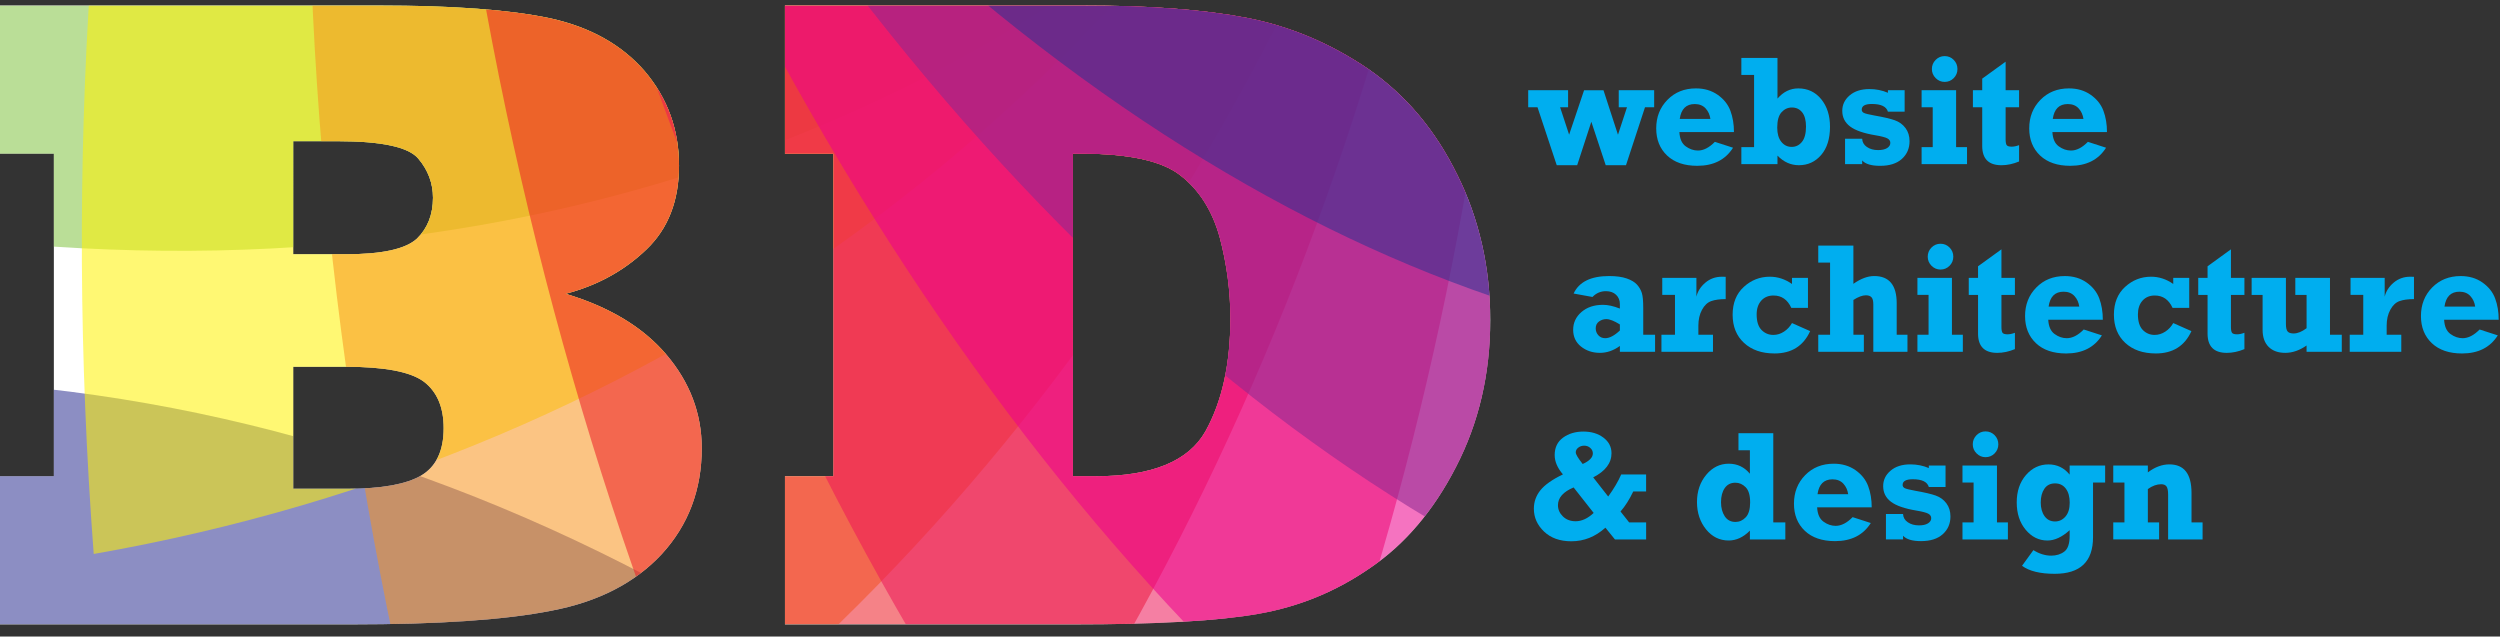 <?xml version="1.0" encoding="utf-8"?>
<!-- Generator: Adobe Illustrator 15.1.0, SVG Export Plug-In . SVG Version: 6.00 Build 0)  -->
<!DOCTYPE svg PUBLIC "-//W3C//DTD SVG 1.1//EN" "http://www.w3.org/Graphics/SVG/1.1/DTD/svg11.dtd">
<svg version="1.1" id="Layer_1" xmlns="http://www.w3.org/2000/svg" xmlns:xlink="http://www.w3.org/1999/xlink" x="0px" y="0px"
	 width="271px" height="69px" viewBox="0 0 271 69" enable-background="new 0 0 271 69" xml:space="preserve">
<rect x="0" y="0" width="271" height="69" fill="#333333" stroke="none"/>
<g>
	<g>
		<defs>
			<rect id="SVGID_1_" x="0" y="0.592" width="161.542" height="67.096"/>
		</defs>
		<clipPath id="SVGID_2_">
			<use xlink:href="#SVGID_1_"  overflow="visible"/>
		</clipPath>
		<g clip-path="url(#SVGID_2_)">
			<defs>
				<rect id="SVGID_3_" x="0" y="0.592" width="161.546" height="67.092"/>
			</defs>
			<clipPath id="SVGID_4_">
				<use xlink:href="#SVGID_3_"  overflow="visible"/>
			</clipPath>
			<path clip-path="url(#SVGID_4_)" fill="#FFFFFF" d="M136.457,66.526c4.374-0.766,8.396-2.421,12.064-4.961
				c3.761-2.539,6.864-6.191,9.307-10.951c2.477-4.79,3.715-10.098,3.715-15.919c0-2.895-0.304-5.66-0.914-8.293
				c-0.612-2.644-1.494-5.117-2.653-7.431c-2.352-4.822-5.565-8.651-9.649-11.485c-4.118-2.794-8.505-4.64-13.168-5.544
				c-4.633-0.899-10.613-1.351-17.943-1.351H85.09v16.063h5.255v34.969H85.09v16.063h31.205
				C125.397,67.688,132.121,67.306,136.457,66.526 M117.264,16.656c5.14,0,8.712,0.786,10.706,2.36
				c2.029,1.581,3.443,3.814,4.247,6.708c0.771,2.897,1.159,5.825,1.159,8.782c0,4.918-0.902,9.002-2.704,12.248
				c-1.83,3.246-5.804,4.871-11.912,4.871h-2.463V16.656H117.264z M59.813,66.191c5.045-0.962,9.017-3.005,11.916-6.122
				c2.891-3.15,4.34-6.98,4.34-11.479c0-3.763-1.284-7.16-3.859-10.177c-2.54-2.964-6.174-5.146-10.903-6.566
				c3.439-0.9,6.367-2.501,8.779-4.822c2.346-2.248,3.521-5.271,3.521-9.07c0-3.889-1.237-7.298-3.714-10.222
				c-2.475-2.865-5.882-4.775-10.223-5.743C55.26,1.057,49.042,0.592,41,0.592H0v16.063h5.838v34.969H0v16.063h37.964
				C47.544,67.688,54.828,67.188,59.813,66.191 M36.609,15.305c4.762,0,7.671,0.629,8.731,1.882
				c1.061,1.251,1.594,2.671,1.594,4.246c0,1.828-0.583,3.311-1.74,4.435c-1.224,1.127-3.777,1.69-7.667,1.69h-5.743V15.305H36.609z
				 M37.528,39.759c4.146,0,6.942,0.536,8.396,1.595c1.447,1.095,2.17,2.78,2.17,5.06c0,2.446-0.81,4.151-2.417,5.118
				c-1.634,0.967-4.325,1.449-8.05,1.449h-5.842l0-13.222H37.528z"/>
		</g>
		<g clip-path="url(#SVGID_2_)">
			<defs>
				<path id="SVGID_5_" d="M36.609,15.305c4.757,0,7.671,0.625,8.731,1.882c1.061,1.251,1.594,2.671,1.594,4.246
					c0,1.828-0.58,3.308-1.74,4.438c-1.219,1.124-3.777,1.687-7.672,1.687h-5.735V15.305H36.609z M37.523,39.759
					c4.151,0,6.95,0.532,8.397,1.595c1.45,1.095,2.17,2.78,2.17,5.06c0,2.45-0.801,4.151-2.408,5.118
					c-1.644,0.967-4.328,1.449-8.055,1.449h-5.838V39.759H37.523z M72.209,38.409c-2.54-2.96-6.174-5.146-10.899-6.563
					c3.438-0.9,6.364-2.506,8.775-4.822c2.346-2.248,3.521-5.271,3.521-9.07c0-3.889-1.24-7.298-3.711-10.225
					c-2.478-2.862-5.888-4.772-10.229-5.736C55.263,1.057,49.038,0.592,41,0.592H0v16.063h5.833v34.973H0v16.063h37.964
					c9.578,0,16.864-0.498,21.85-1.501c5.045-0.962,9.021-3.005,11.912-6.122c2.898-3.15,4.343-6.98,4.343-11.479
					C76.069,44.827,74.782,41.43,72.209,38.409 M117.261,16.656c5.146,0,8.715,0.786,10.713,2.366
					c2.019,1.572,3.439,3.809,4.242,6.702c0.771,2.897,1.156,5.82,1.156,8.782c0,4.918-0.899,9.002-2.696,12.244
					c-1.839,3.25-5.809,4.879-11.917,4.879h-2.459l0.001-34.973H117.261z M160.629,26.402c-0.612-2.644-1.496-5.117-2.653-7.431
					c-2.35-4.822-5.568-8.651-9.649-11.485c-4.113-2.794-8.505-4.646-13.164-5.547c-4.634-0.894-10.618-1.347-17.945-1.347h-32.13
					v16.063h5.258v34.973h-5.258v16.063h31.212c9.098,0,15.821-0.393,20.162-1.156c4.375-0.775,8.393-2.431,12.061-4.971
					c3.758-2.543,6.861-6.191,9.309-10.951c2.475-4.794,3.716-10.1,3.716-15.919C161.546,31.804,161.239,29.036,160.629,26.402"/>
			</defs>
			<clipPath id="SVGID_6_">
				<use xlink:href="#SVGID_5_"  overflow="visible"/>
			</clipPath>
			<g opacity="0.55" clip-path="url(#SVGID_6_)">
				<g>
					<defs>
						<rect id="SVGID_7_" x="-111.311" y="41.051" width="291.583" height="181.48"/>
					</defs>
					<clipPath id="SVGID_8_">
						<use xlink:href="#SVGID_7_"  overflow="visible"/>
					</clipPath>
					<g clip-path="url(#SVGID_8_)">
						<defs>
							<rect id="SVGID_9_" x="-111.306" y="41.051" width="291.578" height="181.48"/>
						</defs>
						<clipPath id="SVGID_10_">
							<use xlink:href="#SVGID_9_"  overflow="visible"/>
						</clipPath>
						<path clip-path="url(#SVGID_10_)" fill="#2E3192" d="M180.259,184.366C154.504,130.18,115.227,84.404,65.027,59.854
							C8.182,32.055-54.416,35.219-111.306,68.498c43.029,75.01,101.75,129.007,162.692,147.438
							C104.857,232.112,149.583,217.363,180.259,184.366"/>
					</g>
				</g>
			</g>
			<g opacity="0.55" clip-path="url(#SVGID_6_)">
				<g>
					<defs>
						<rect id="SVGID_11_" x="-62.083" y="-174.801" width="291.715" height="164.07"/>
					</defs>
					<clipPath id="SVGID_12_">
						<use xlink:href="#SVGID_11_"  overflow="visible"/>
					</clipPath>
					<g clip-path="url(#SVGID_12_)">
						<defs>
							<rect id="SVGID_13_" x="-62.087" y="-174.8" width="291.72" height="164.069"/>
						</defs>
						<clipPath id="SVGID_14_">
							<use xlink:href="#SVGID_13_"  overflow="visible"/>
						</clipPath>
						<path clip-path="url(#SVGID_14_)" fill="#00A997" d="M229.624-89.197c-32.497-45.218-76.956-77.68-128.545-84.335
							C42.047-181.149-16.253-154.05-62.083-98.18C-5.816-38.568,58.751-6.932,117.5-11.098
							C168.74-14.732,206.871-45.324,229.624-89.197"/>
					</g>
				</g>
			</g>
			<g opacity="0.55" clip-path="url(#SVGID_6_)">
				<g>
					<defs>
						<rect id="SVGID_15_" x="-49.606" y="-185.291" width="270.771" height="176.779"/>
					</defs>
					<clipPath id="SVGID_16_">
						<use xlink:href="#SVGID_15_"  overflow="visible"/>
					</clipPath>
					<g clip-path="url(#SVGID_16_)">
						<defs>
							<rect id="SVGID_17_" x="-49.609" y="-185.291" width="270.772" height="176.775"/>
						</defs>
						<clipPath id="SVGID_18_">
							<use xlink:href="#SVGID_17_"  overflow="visible"/>
						</clipPath>
						<path clip-path="url(#SVGID_18_)" fill="#00A651" d="M221.156-142.26c-37.714-34.368-85.119-51.463-134.86-38.911
							C29.295-166.789-19.485-116.796-49.606-43.361C14.51-5.335,79.24,1.939,131.655-23.353
							C177.531-45.484,207.274-89.637,221.156-142.26"/>
					</g>
				</g>
			</g>
			<g opacity="0.55" clip-path="url(#SVGID_6_)">
				<g>
					<defs>
						<rect id="SVGID_19_" x="-24.457" y="-191.731" width="230.47" height="218.919"/>
					</defs>
					<clipPath id="SVGID_20_">
						<use xlink:href="#SVGID_19_"  overflow="visible"/>
					</clipPath>
					<g clip-path="url(#SVGID_20_)">
						<defs>
							<rect id="SVGID_21_" x="-24.458" y="-191.731" width="230.472" height="218.916"/>
						</defs>
						<clipPath id="SVGID_22_">
							<use xlink:href="#SVGID_21_"  overflow="visible"/>
						</clipPath>
						<path clip-path="url(#SVGID_22_)" fill="#82C341" d="M206.007-176.525c-41.254-21.719-89.036-21.747-133.432,10.293
							C22.105-129.807-12.605-60.754-24.457,22.61c65.725,13.432,125.417-2.883,168.286-46.304
							C181.811-62.16,201.797-117.331,206.007-176.525"/>
					</g>
				</g>
			</g>
			<g opacity="0.55" clip-path="url(#SVGID_6_)">
				<g>
					<defs>
						<rect id="SVGID_23_" x="8.871" y="-225.696" width="177.512" height="285.754"/>
					</defs>
					<clipPath id="SVGID_24_">
						<use xlink:href="#SVGID_23_"  overflow="visible"/>
					</clipPath>
					<g clip-path="url(#SVGID_24_)">
						<defs>
							<rect id="SVGID_25_" x="8.871" y="-225.696" width="177.512" height="285.754"/>
						</defs>
						<clipPath id="SVGID_26_">
							<use xlink:href="#SVGID_25_"  overflow="visible"/>
						</clipPath>
						<path clip-path="url(#SVGID_26_)" fill="#FFF200" d="M184.557-224.121c-42.857-7.353-88.086,10.854-123.57,61.336
							C21.344-106.391,3.748-24.546,10.159,60.05C71.63,49.27,122.204,12.372,153.357-45.217
							C181.506-97.257,190.697-160.717,184.557-224.121"/>
					</g>
				</g>
			</g>
			<g opacity="0.55" clip-path="url(#SVGID_6_)">
				<g>
					<defs>
						<rect id="SVGID_27_" x="33.43" y="-249.224" width="137.933" height="348.481"/>
					</defs>
					<clipPath id="SVGID_28_">
						<use xlink:href="#SVGID_27_"  overflow="visible"/>
					</clipPath>
					<g clip-path="url(#SVGID_28_)">
						<defs>
							<rect id="SVGID_29_" x="33.43" y="-249.227" width="137.933" height="348.479"/>
						</defs>
						<clipPath id="SVGID_30_">
							<use xlink:href="#SVGID_29_"  overflow="visible"/>
						</clipPath>
						<path clip-path="url(#SVGID_30_)" fill="#F7941E" d="M157.336-249.216c-42.145,8.556-81.533,45.328-104.798,111.626
							C27.21-65.424,27.736,21.468,50.092,99.251c52.671-31.857,91.423-84.956,109.691-152.313
							C176.718-115.511,174.353-184.299,157.336-249.216"/>
					</g>
				</g>
			</g>
			<g opacity="0.55" clip-path="url(#SVGID_6_)">
				<g>
					<defs>
						<rect id="SVGID_31_" x="45.759" y="-275.095" width="118.015" height="388.69"/>
					</defs>
					<clipPath id="SVGID_32_">
						<use xlink:href="#SVGID_31_"  overflow="visible"/>
					</clipPath>
					<g clip-path="url(#SVGID_32_)">
						<defs>
							<rect id="SVGID_33_" x="45.759" y="-275.096" width="118.015" height="388.692"/>
						</defs>
						<clipPath id="SVGID_34_">
							<use xlink:href="#SVGID_33_"  overflow="visible"/>
						</clipPath>
						<path clip-path="url(#SVGID_34_)" fill="#ED1C24" d="M125.148-275.084c-38.658,25.586-68.715,80.042-77.118,157.859
							c-8.852,81.972,8.695,165.996,43.158,230.816C132.22,65.399,157.792,1.046,162.848-71.595
							C167.675-141.003,153.308-211.84,125.148-275.084"/>
					</g>
				</g>
			</g>
			<g opacity="0.55" clip-path="url(#SVGID_6_)">
				<g>
					<defs>
						<rect id="SVGID_35_" x="46.015" y="-290.925" width="118.771" height="403.292"/>
					</defs>
					<clipPath id="SVGID_36_">
						<use xlink:href="#SVGID_35_"  overflow="visible"/>
					</clipPath>
					<g clip-path="url(#SVGID_36_)">
						<defs>
							<rect id="SVGID_37_" x="46.015" y="-290.923" width="118.768" height="403.293"/>
						</defs>
						<clipPath id="SVGID_38_">
							<use xlink:href="#SVGID_37_"  overflow="visible"/>
						</clipPath>
						<path clip-path="url(#SVGID_38_)" fill="#ED1558" d="M89.212-290.913C57.284-247.979,39.957-178.332,47.946-94.792
							c8.111,84.808,39.881,159.044,82.038,207.156c28.144-59.292,40.269-130.017,32.478-203.628
							C154.772-163.92,128.33-233.141,89.212-290.913"/>
					</g>
				</g>
			</g>
			<g opacity="0.55" clip-path="url(#SVGID_6_)">
				<g>
					<defs>
						<rect id="SVGID_39_" x="34.569" y="-294.345" width="139.984" height="391.979"/>
					</defs>
					<clipPath id="SVGID_40_">
						<use xlink:href="#SVGID_39_"  overflow="visible"/>
					</clipPath>
					<g clip-path="url(#SVGID_40_)">
						<defs>
							<rect id="SVGID_41_" x="34.569" y="-294.345" width="139.987" height="391.983"/>
						</defs>
						<clipPath id="SVGID_42_">
							<use xlink:href="#SVGID_41_"  overflow="visible"/>
						</clipPath>
						<path clip-path="url(#SVGID_42_)" fill="#EC008C" d="M51.336-294.332c-21.63,59.275-23.418,139.749,1.017,222.202
							C76.23,8.437,118.363,67.752,163.991,97.632c15.226-65.441,14.424-138.056-5.304-208.599
							C138.555-182.948,100.503-246.443,51.336-294.332"/>
					</g>
				</g>
			</g>
			<g opacity="0.55" clip-path="url(#SVGID_6_)">
				<g>
					<defs>
						<rect id="SVGID_43_" x="12.062" y="-283.309" width="180.063" height="355.326"/>
					</defs>
					<clipPath id="SVGID_44_">
						<use xlink:href="#SVGID_43_"  overflow="visible"/>
					</clipPath>
					<g clip-path="url(#SVGID_44_)">
						<defs>
							<rect id="SVGID_45_" x="12.062" y="-283.311" width="180.063" height="355.329"/>
						</defs>
						<clipPath id="SVGID_46_">
							<use xlink:href="#SVGID_45_"  overflow="visible"/>
						</clipPath>
						<path clip-path="url(#SVGID_46_)" fill="#8B2890" d="M14.053-283.298C6.188-210.56,21.598-125.445,60.875-51.122
							c37.008,70.029,85.3,111.319,130.798,123.14c3.053-67.3-9.629-137.88-39.95-201.64
							C119.777-196.8,71.301-250.085,14.053-283.298"/>
					</g>
				</g>
			</g>
			<g opacity="0.55" clip-path="url(#SVGID_6_)">
				<g>
					<defs>
						<rect id="SVGID_47_" x="-19.413" y="-256.654" width="231.651" height="295.544"/>
					</defs>
					<clipPath id="SVGID_48_">
						<use xlink:href="#SVGID_47_"  overflow="visible"/>
					</clipPath>
					<g clip-path="url(#SVGID_48_)">
						<defs>
							<rect id="SVGID_49_" x="-19.413" y="-256.654" width="231.651" height="295.54"/>
						</defs>
						<clipPath id="SVGID_50_">
							<use xlink:href="#SVGID_49_"  overflow="visible"/>
						</clipPath>
						<path clip-path="url(#SVGID_50_)" fill="#2E3192" d="M-19.413-256.643c8.642,81.095,41.189,163.352,92.161,223.183
							c46.541,54.631,96.963,76.66,139.48,71.653c-7.936-65.628-31.131-130.778-70.31-184.361
							C99.41-204.304,42.647-242.745-19.413-256.643"/>
					</g>
				</g>
			</g>
			<g display="none" opacity="0.55" clip-path="url(#SVGID_6_)">
				<g display="inline">
					<defs>
						<rect id="SVGID_51_" x="-38.449" y="45.192" width="270.788" height="227.923"/>
					</defs>
					<clipPath id="SVGID_52_">
						<use xlink:href="#SVGID_51_"  overflow="visible"/>
					</clipPath>
					<g clip-path="url(#SVGID_52_)">
						<defs>
							<rect id="SVGID_53_" x="-38.452" y="45.19" width="270.788" height="227.925"/>
						</defs>
						<clipPath id="SVGID_54_">
							<use xlink:href="#SVGID_53_"  overflow="visible"/>
						</clipPath>
						<path clip-path="url(#SVGID_54_)" fill="#0072BC" d="M-38.449,47.355c26.343,82.261,73.962,153.832,132.337,194.343
							c52.021,36.099,101.049,39.111,138.442,19.084c-17.561-61.098-49.684-117.858-95.612-158.232
							C85.642,57.654,23.814,38.363-38.449,47.355"/>
					</g>
				</g>
			</g>
		</g>
	</g>
	<g>
		<path fill="#00AEEF" d="M168.75,17.909l-2.084-6.282h-1.008V9.781h4.323v1.846h-0.866l0.978,2.972l1.622-4.818h2.102l1.571,4.825
			l0.977-2.979h-0.894V9.781h3.84v1.846h-0.993l-2.06,6.282h-2.198l-1.559-4.709l-1.535,4.709H168.75z"/>
		<path fill="#00AEEF" d="M185.891,15.376l1.971,0.637c-0.827,1.308-2.118,1.961-3.874,1.961c-1.401,0-2.493-0.372-3.277-1.117
			c-0.785-0.745-1.177-1.724-1.177-2.938c0-1.235,0.403-2.268,1.215-3.095c0.81-0.828,1.838-1.242,3.092-1.242
			c0.909,0,1.694,0.231,2.355,0.695c0.662,0.463,1.12,1.04,1.379,1.729c0.256,0.689,0.386,1.459,0.386,2.31h-5.916
			c0.038,0.728,0.267,1.244,0.685,1.547s0.859,0.456,1.325,0.456C184.661,16.32,185.273,16.005,185.891,15.376z M185.407,12.893
			c-0.06-0.447-0.231-0.828-0.52-1.142c-0.288-0.314-0.681-0.472-1.179-0.472c-0.931,0-1.472,0.539-1.625,1.614H185.407z"/>
		<path fill="#00AEEF" d="M192.678,6.28v4.409c0.634-0.738,1.388-1.106,2.256-1.106c1.019,0,1.847,0.389,2.483,1.167
			c0.636,0.778,0.955,1.773,0.955,2.988c0,1.297-0.319,2.316-0.955,3.058c-0.637,0.742-1.444,1.113-2.417,1.113
			c-0.876,0-1.649-0.347-2.322-1.04v0.924h-3.915v-1.846h1.379V8.126h-1.379V6.28H192.678z M195.771,13.721
			c0-0.684-0.141-1.2-0.418-1.548c-0.281-0.347-0.649-0.521-1.108-0.521c-0.438,0-0.813,0.171-1.124,0.513
			c-0.313,0.342-0.469,0.9-0.469,1.672c0,0.652,0.146,1.161,0.439,1.531s0.669,0.555,1.129,0.555c0.443,0,0.813-0.18,1.107-0.538
			S195.771,14.471,195.771,13.721z"/>
		<path fill="#00AEEF" d="M200.004,17.793v-2.756h1.854c0.017,0.375,0.188,0.674,0.518,0.898c0.328,0.224,0.732,0.335,1.214,0.335
			c0.415,0,0.739-0.074,0.973-0.22c0.231-0.146,0.349-0.333,0.349-0.558c0-0.21-0.106-0.373-0.319-0.489
			c-0.214-0.116-0.633-0.226-1.255-0.332c-1.287-0.21-2.214-0.53-2.783-0.957c-0.568-0.427-0.853-0.995-0.853-1.7
			c0-0.663,0.269-1.22,0.803-1.675c0.536-0.456,1.248-0.683,2.135-0.683c0.717,0,1.387,0.133,2.01,0.401V9.781h1.813v2.326h-1.813
			c-0.163-0.557-0.744-0.836-1.739-0.836c-0.733,0-1.099,0.204-1.099,0.612c0,0.155,0.073,0.272,0.225,0.352
			c0.15,0.08,0.535,0.176,1.152,0.286c0.98,0.171,1.713,0.342,2.2,0.513c0.486,0.172,0.876,0.454,1.168,0.849
			c0.293,0.395,0.438,0.868,0.438,1.42c0,0.784-0.276,1.424-0.832,1.924c-0.555,0.5-1.341,0.749-2.359,0.749
			c-0.946,0-1.593-0.194-1.944-0.583v0.401H200.004z"/>
		<path fill="#00AEEF" d="M208.301,11.627V9.781h3.741v6.167h1.183v1.846h-4.924v-1.846h1.205v-4.32H208.301z M209.416,7.484
			c0-0.386,0.135-0.715,0.406-0.99c0.271-0.274,0.597-0.413,0.979-0.413c0.389,0,0.717,0.138,0.985,0.413
			c0.268,0.275,0.401,0.604,0.401,0.99s-0.135,0.713-0.404,0.986c-0.272,0.271-0.599,0.408-0.982,0.408
			c-0.378,0-0.702-0.137-0.975-0.413C209.553,8.191,209.416,7.863,209.416,7.484z"/>
		<path fill="#00AEEF" d="M213.864,11.627V9.781h1.008V8.523l2.537-1.837v3.095h1.459v1.846h-1.459v3.474
			c0,0.315,0.039,0.527,0.118,0.635c0.08,0.108,0.262,0.162,0.545,0.162c0.237,0,0.501-0.055,0.796-0.165v1.771
			c-0.65,0.271-1.288,0.406-1.912,0.406c-1.389,0-2.084-0.696-2.084-2.088v-4.194H213.864z"/>
		<path fill="#00AEEF" d="M226.328,15.376l1.969,0.637c-0.825,1.308-2.116,1.961-3.874,1.961c-1.399,0-2.492-0.372-3.277-1.117
			c-0.785-0.745-1.178-1.724-1.178-2.938c0-1.235,0.405-2.268,1.214-3.095c0.811-0.828,1.842-1.242,3.095-1.242
			c0.907,0,1.693,0.231,2.354,0.695c0.662,0.463,1.123,1.04,1.379,1.729c0.257,0.689,0.386,1.459,0.386,2.31h-5.916
			c0.038,0.728,0.267,1.244,0.686,1.547s0.861,0.456,1.326,0.456C225.096,16.32,225.71,16.005,226.328,15.376z M225.845,12.893
			c-0.061-0.447-0.233-0.828-0.521-1.142c-0.288-0.314-0.681-0.472-1.18-0.472c-0.928,0-1.472,0.539-1.624,1.614H225.845z"/>
		<path fill="#00AEEF" d="M179.41,36.287v1.847h-3.815V37.5c-0.685,0.5-1.407,0.749-2.167,0.749c-0.788,0-1.469-0.226-2.04-0.678
			c-0.57-0.453-0.857-1.061-0.857-1.822c0-0.767,0.302-1.408,0.902-1.928c0.604-0.519,1.38-0.778,2.332-0.778
			c0.53,0,1.14,0.135,1.83,0.406v-0.488c0-0.408-0.138-0.744-0.41-1.006c-0.274-0.261-0.642-0.393-1.1-0.393
			c-0.569,0-1.056,0.209-1.462,0.629l-2.043-0.373c0.592-1.264,1.874-1.895,3.85-1.895c0.765,0,1.399,0.086,1.903,0.261
			c0.503,0.174,0.877,0.398,1.124,0.674c0.245,0.275,0.418,0.578,0.521,0.906c0.101,0.328,0.15,0.862,0.15,1.602v2.921H179.41z
			 M175.595,35.171c-0.614-0.386-1.103-0.579-1.47-0.579c-0.29,0-0.553,0.084-0.791,0.256c-0.238,0.173-0.358,0.419-0.358,0.745
			c0,0.292,0.097,0.543,0.288,0.754c0.19,0.208,0.438,0.313,0.739,0.313c0.47,0,1.001-0.279,1.592-0.836V35.171z"/>
		<path fill="#00AEEF" d="M185.687,36.287v1.847H180.1v-1.847h1.468v-4.32h-1.379v-1.845h3.701v2.036
			c0.143-0.585,0.467-1.091,0.972-1.519c0.507-0.427,1.104-0.642,1.793-0.642c0.116,0,0.252,0.003,0.41,0.009v2.417
			c-0.639,0-1.162,0.072-1.566,0.215c-0.405,0.144-0.739,0.458-1.001,0.943c-0.263,0.486-0.394,1.06-0.394,1.723v0.983H185.687z"/>
		<path fill="#00AEEF" d="M195.983,30.122v3.252h-1.805c-0.41-0.894-1.053-1.341-1.928-1.341c-0.559,0-1.002,0.187-1.332,0.559
			c-0.331,0.373-0.497,0.871-0.497,1.494c0,0.756,0.173,1.315,0.524,1.677c0.35,0.359,0.78,0.542,1.288,0.542
			c0.405,0,0.787-0.117,1.148-0.353c0.36-0.233,0.65-0.544,0.871-0.931l1.968,0.873c-0.732,1.613-2.018,2.421-3.855,2.421
			c-1.386,0-2.488-0.381-3.312-1.143s-1.235-1.779-1.235-3.054s0.403-2.28,1.212-3.017c0.806-0.737,1.745-1.105,2.817-1.105
			c0.858,0,1.66,0.263,2.405,0.787v-0.662H195.983z"/>
		<path fill="#00AEEF" d="M197.1,38.134v-1.847h1.28v-7.821h-1.28v-1.845h3.807v4.146c0.8-0.563,1.551-0.844,2.257-0.844
			c1.626,0,2.438,0.985,2.438,2.955v3.409h1.166v1.847h-3.701v-5.14c0-0.375-0.068-0.633-0.2-0.773
			c-0.135-0.141-0.337-0.211-0.604-0.211c-0.378,0-0.828,0.168-1.354,0.505v3.773h1.132v1.847H197.1z"/>
		<path fill="#00AEEF" d="M207.849,31.967v-1.845h3.741v6.165h1.182v1.847h-4.923v-1.847h1.207v-4.32H207.849z M208.965,27.825
			c0-0.386,0.136-0.715,0.406-0.99c0.271-0.275,0.599-0.413,0.98-0.413c0.388,0,0.717,0.138,0.985,0.413
			c0.268,0.274,0.402,0.604,0.402,0.99s-0.136,0.713-0.408,0.987c-0.27,0.271-0.597,0.408-0.979,0.408
			c-0.377,0-0.703-0.138-0.977-0.413C209.102,28.532,208.965,28.204,208.965,27.825z"/>
		<path fill="#00AEEF" d="M213.413,31.967v-1.845h1.007v-1.258l2.536-1.837v3.096h1.461v1.845h-1.461v3.474
			c0,0.315,0.04,0.528,0.12,0.635c0.079,0.107,0.261,0.163,0.544,0.163c0.236,0,0.502-0.056,0.797-0.167v1.771
			c-0.651,0.272-1.288,0.406-1.912,0.406c-1.389,0-2.085-0.695-2.085-2.088v-4.194H213.413z"/>
		<path fill="#00AEEF" d="M225.875,35.717l1.971,0.638c-0.826,1.307-2.117,1.961-3.874,1.961c-1.4,0-2.493-0.373-3.277-1.117
			c-0.785-0.745-1.178-1.725-1.178-2.938c0-1.235,0.404-2.268,1.216-3.095c0.81-0.827,1.839-1.241,3.092-1.241
			c0.909,0,1.693,0.231,2.356,0.695c0.662,0.463,1.12,1.04,1.379,1.729c0.256,0.689,0.386,1.459,0.386,2.31h-5.917
			c0.038,0.728,0.267,1.244,0.686,1.547c0.417,0.304,0.858,0.455,1.324,0.455C224.646,36.66,225.258,36.347,225.875,35.717z
			 M225.392,33.234c-0.06-0.447-0.231-0.828-0.52-1.142c-0.288-0.315-0.681-0.472-1.178-0.472c-0.932,0-1.472,0.538-1.626,1.614
			H225.392z"/>
		<path fill="#00AEEF" d="M237.313,30.122v3.252h-1.806c-0.409-0.894-1.053-1.341-1.927-1.341c-0.558,0-1.004,0.187-1.335,0.559
			c-0.331,0.373-0.495,0.871-0.495,1.494c0,0.756,0.175,1.315,0.524,1.677c0.351,0.359,0.779,0.542,1.289,0.542
			c0.403,0,0.788-0.117,1.149-0.353c0.36-0.233,0.65-0.544,0.868-0.931l1.97,0.873c-0.733,1.613-2.02,2.421-3.856,2.421
			c-1.384,0-2.488-0.381-3.312-1.143c-0.821-0.762-1.234-1.779-1.234-3.054s0.404-2.28,1.21-3.017
			c0.807-0.737,1.746-1.105,2.819-1.105c0.857,0,1.66,0.263,2.403,0.787v-0.662H237.313z"/>
		<path fill="#00AEEF" d="M238.29,31.967v-1.845h1.01v-1.258l2.534-1.837v3.096h1.462v1.845h-1.462v3.474
			c0,0.315,0.04,0.528,0.12,0.635c0.079,0.107,0.261,0.163,0.546,0.163c0.234,0,0.5-0.056,0.796-0.167v1.771
			c-0.652,0.272-1.288,0.406-1.911,0.406c-1.391,0-2.085-0.695-2.085-2.088v-4.194H238.29z"/>
		<path fill="#00AEEF" d="M253.848,36.287v1.847h-3.816v-0.683c-0.76,0.533-1.531,0.798-2.313,0.798
			c-0.765,0-1.366-0.217-1.802-0.651c-0.433-0.432-0.651-1.045-0.651-1.835v-3.795h-1.188v-1.845h3.716v4.99
			c0,0.397,0.06,0.67,0.181,0.814c0.121,0.146,0.339,0.221,0.657,0.221c0.426,0,0.894-0.191,1.401-0.57v-3.61h-1.221v-1.845h3.758
			v6.165H253.848z"/>
		<path fill="#00AEEF" d="M260.299,36.287v1.847h-5.589v-1.847h1.468v-4.32h-1.379v-1.845h3.701v2.036
			c0.143-0.585,0.468-1.091,0.972-1.519c0.507-0.427,1.104-0.642,1.793-0.642c0.116,0,0.252,0.003,0.411,0.009v2.417
			c-0.64,0-1.162,0.072-1.566,0.215c-0.405,0.144-0.74,0.458-1.001,0.943c-0.264,0.486-0.395,1.06-0.395,1.723v0.983H260.299z"/>
		<path fill="#00AEEF" d="M268.79,35.717l1.97,0.638c-0.826,1.307-2.116,1.961-3.874,1.961c-1.399,0-2.492-0.373-3.277-1.117
			c-0.785-0.745-1.178-1.725-1.178-2.938c0-1.235,0.404-2.268,1.214-3.095c0.81-0.827,1.842-1.241,3.094-1.241
			c0.907,0,1.694,0.231,2.354,0.695c0.662,0.463,1.123,1.04,1.379,1.729c0.257,0.689,0.386,1.459,0.386,2.31h-5.916
			c0.038,0.728,0.267,1.244,0.686,1.547c0.419,0.304,0.86,0.455,1.325,0.455C267.559,36.66,268.172,36.347,268.79,35.717z
			 M268.307,33.234c-0.06-0.447-0.233-0.828-0.521-1.142c-0.288-0.315-0.681-0.472-1.18-0.472c-0.928,0-1.472,0.538-1.624,1.614
			H268.307z"/>
		<path fill="#00AEEF" d="M178.441,56.628v1.847h-3.382l-1.032-1.274c-1.09,0.981-2.317,1.474-3.686,1.474
			c-1.241,0-2.229-0.35-2.966-1.053c-0.735-0.7-1.104-1.527-1.104-2.482c0-0.734,0.234-1.396,0.701-1.986
			c0.469-0.59,1.284-1.167,2.45-1.73c-0.597-0.694-0.895-1.393-0.895-2.094c0-0.817,0.302-1.444,0.905-1.887
			c0.605-0.44,1.34-0.662,2.204-0.662c0.876,0,1.604,0.222,2.183,0.662c0.58,0.442,0.869,1.005,0.869,1.688
			c0,1.066-0.662,1.938-1.984,2.617l1.624,2.076c0.612-0.838,1.083-1.637,1.412-2.391h2.699v1.845h-1.395
			c-0.416,0.871-0.876,1.595-1.379,2.169l0.935,1.183H178.441z M170.58,52.839c-1.132,0.475-1.698,1.117-1.698,1.927
			c0,0.458,0.179,0.863,0.537,1.214c0.358,0.35,0.819,0.524,1.384,0.524c0.655,0,1.306-0.299,1.951-0.901L170.58,52.839z
			 M171.565,50.297c0.731-0.331,1.1-0.714,1.1-1.15c0-0.226-0.091-0.423-0.275-0.588c-0.184-0.166-0.403-0.248-0.66-0.248
			c-0.247,0-0.462,0.07-0.644,0.212c-0.184,0.14-0.274,0.313-0.274,0.517C170.812,49.248,171.063,49.667,171.565,50.297z"/>
		<path fill="#00AEEF" d="M193.53,56.628v1.847h-3.841V57.52c-0.705,0.714-1.472,1.07-2.297,1.07c-0.99,0-1.81-0.406-2.462-1.216
			c-0.65-0.812-0.977-1.795-0.977-2.947c0-1.169,0.335-2.154,1.002-2.959c0.667-0.802,1.483-1.203,2.444-1.203
			c0.926,0,1.688,0.363,2.289,1.089v-2.546h-1.238v-1.847h3.774v9.667H193.53z M189.715,54.452c0-0.768-0.163-1.313-0.488-1.639
			c-0.324-0.325-0.695-0.488-1.111-0.488c-0.498,0-0.882,0.193-1.153,0.582c-0.271,0.391-0.405,0.901-0.405,1.537
			c0,0.601,0.134,1.108,0.402,1.518c0.268,0.411,0.655,0.616,1.165,0.616c0.42,0,0.791-0.166,1.11-0.499
			C189.556,55.744,189.715,55.202,189.715,54.452z"/>
		<path fill="#00AEEF" d="M200.825,56.058l1.97,0.638c-0.825,1.307-2.117,1.962-3.873,1.962c-1.4,0-2.493-0.374-3.278-1.118
			c-0.786-0.744-1.178-1.725-1.178-2.938c0-1.236,0.405-2.269,1.215-3.097c0.81-0.827,1.841-1.24,3.094-1.24
			c0.907,0,1.693,0.231,2.354,0.694c0.662,0.463,1.123,1.041,1.379,1.73c0.257,0.688,0.386,1.458,0.386,2.308h-5.916
			c0.038,0.729,0.267,1.244,0.686,1.549c0.418,0.304,0.86,0.455,1.325,0.455C199.594,57.001,200.208,56.688,200.825,56.058z
			 M200.342,53.575c-0.06-0.447-0.233-0.828-0.521-1.143c-0.288-0.315-0.681-0.473-1.178-0.473c-0.93,0-1.473,0.538-1.624,1.615
			H200.342z"/>
		<path fill="#00AEEF" d="M204.436,58.475v-2.756h1.854c0.018,0.375,0.189,0.674,0.519,0.897c0.327,0.225,0.731,0.335,1.214,0.335
			c0.415,0,0.739-0.072,0.973-0.22c0.231-0.146,0.348-0.331,0.348-0.557c0-0.211-0.106-0.374-0.319-0.49
			c-0.214-0.115-0.632-0.226-1.255-0.331c-1.286-0.211-2.214-0.53-2.783-0.957c-0.567-0.427-0.852-0.995-0.852-1.699
			c0-0.663,0.269-1.222,0.802-1.675c0.537-0.456,1.249-0.684,2.135-0.684c0.717,0,1.388,0.132,2.011,0.4v-0.276h1.813v2.326h-1.813
			c-0.163-0.558-0.744-0.837-1.739-0.837c-0.733,0-1.1,0.205-1.1,0.612c0,0.155,0.074,0.272,0.226,0.353
			c0.15,0.078,0.534,0.174,1.151,0.285c0.981,0.172,1.714,0.343,2.2,0.513c0.487,0.173,0.876,0.454,1.169,0.848
			c0.293,0.395,0.438,0.869,0.438,1.421c0,0.784-0.276,1.424-0.832,1.923c-0.556,0.502-1.341,0.751-2.359,0.751
			c-0.946,0-1.594-0.195-1.945-0.584v0.401H204.436z"/>
		<path fill="#00AEEF" d="M212.732,52.309v-1.846h3.74v6.165h1.183v1.847h-4.923v-1.847h1.205v-4.319H212.732z M213.848,48.167
			c0-0.387,0.135-0.716,0.406-0.992c0.271-0.273,0.597-0.411,0.979-0.411c0.389,0,0.717,0.138,0.985,0.411
			c0.268,0.276,0.401,0.605,0.401,0.992c0,0.385-0.136,0.712-0.405,0.985c-0.271,0.271-0.598,0.407-0.981,0.407
			c-0.378,0-0.702-0.138-0.975-0.413C213.984,48.873,213.848,48.546,213.848,48.167z"/>
		<path fill="#00AEEF" d="M228.197,50.463v1.846h-1.312v5.923c0,2.646-1.384,3.968-4.152,3.968c-1.588,0-2.768-0.291-3.546-0.869
			l1.232-1.697c0.64,0.398,1.283,0.598,1.928,0.598c0.563,0,1.038-0.147,1.424-0.44c0.386-0.291,0.578-0.859,0.578-1.705v-0.613
			c-0.827,0.747-1.631,1.118-2.412,1.118c-0.919,0-1.704-0.389-2.351-1.162c-0.648-0.774-0.974-1.765-0.974-2.968
			c0-1.208,0.334-2.197,1.001-2.967s1.483-1.154,2.445-1.154c0.926,0,1.689,0.369,2.29,1.106v-0.982H228.197z M224.357,54.494
			c0-0.647-0.143-1.158-0.427-1.531c-0.283-0.375-0.672-0.563-1.164-0.563c-0.503,0-0.889,0.191-1.154,0.578
			c-0.265,0.387-0.396,0.884-0.396,1.49c0,0.607,0.138,1.101,0.414,1.485c0.275,0.385,0.655,0.574,1.137,0.574
			c0.442,0,0.817-0.178,1.128-0.532C224.203,55.641,224.357,55.139,224.357,54.494z"/>
		<path fill="#00AEEF" d="M229.077,52.309v-1.846h3.749v0.745c0.767-0.58,1.543-0.869,2.33-0.869c1.604,0,2.404,1.031,2.404,3.095
			v3.194h1.199v1.847h-3.735v-4.85c0-0.437-0.058-0.734-0.175-0.894c-0.118-0.161-0.313-0.241-0.58-0.241
			c-0.47,0-0.951,0.174-1.443,0.522v3.615h1.222v1.847h-4.971v-1.847h1.213v-4.319H229.077z"/>
	</g>
</g>
</svg>
